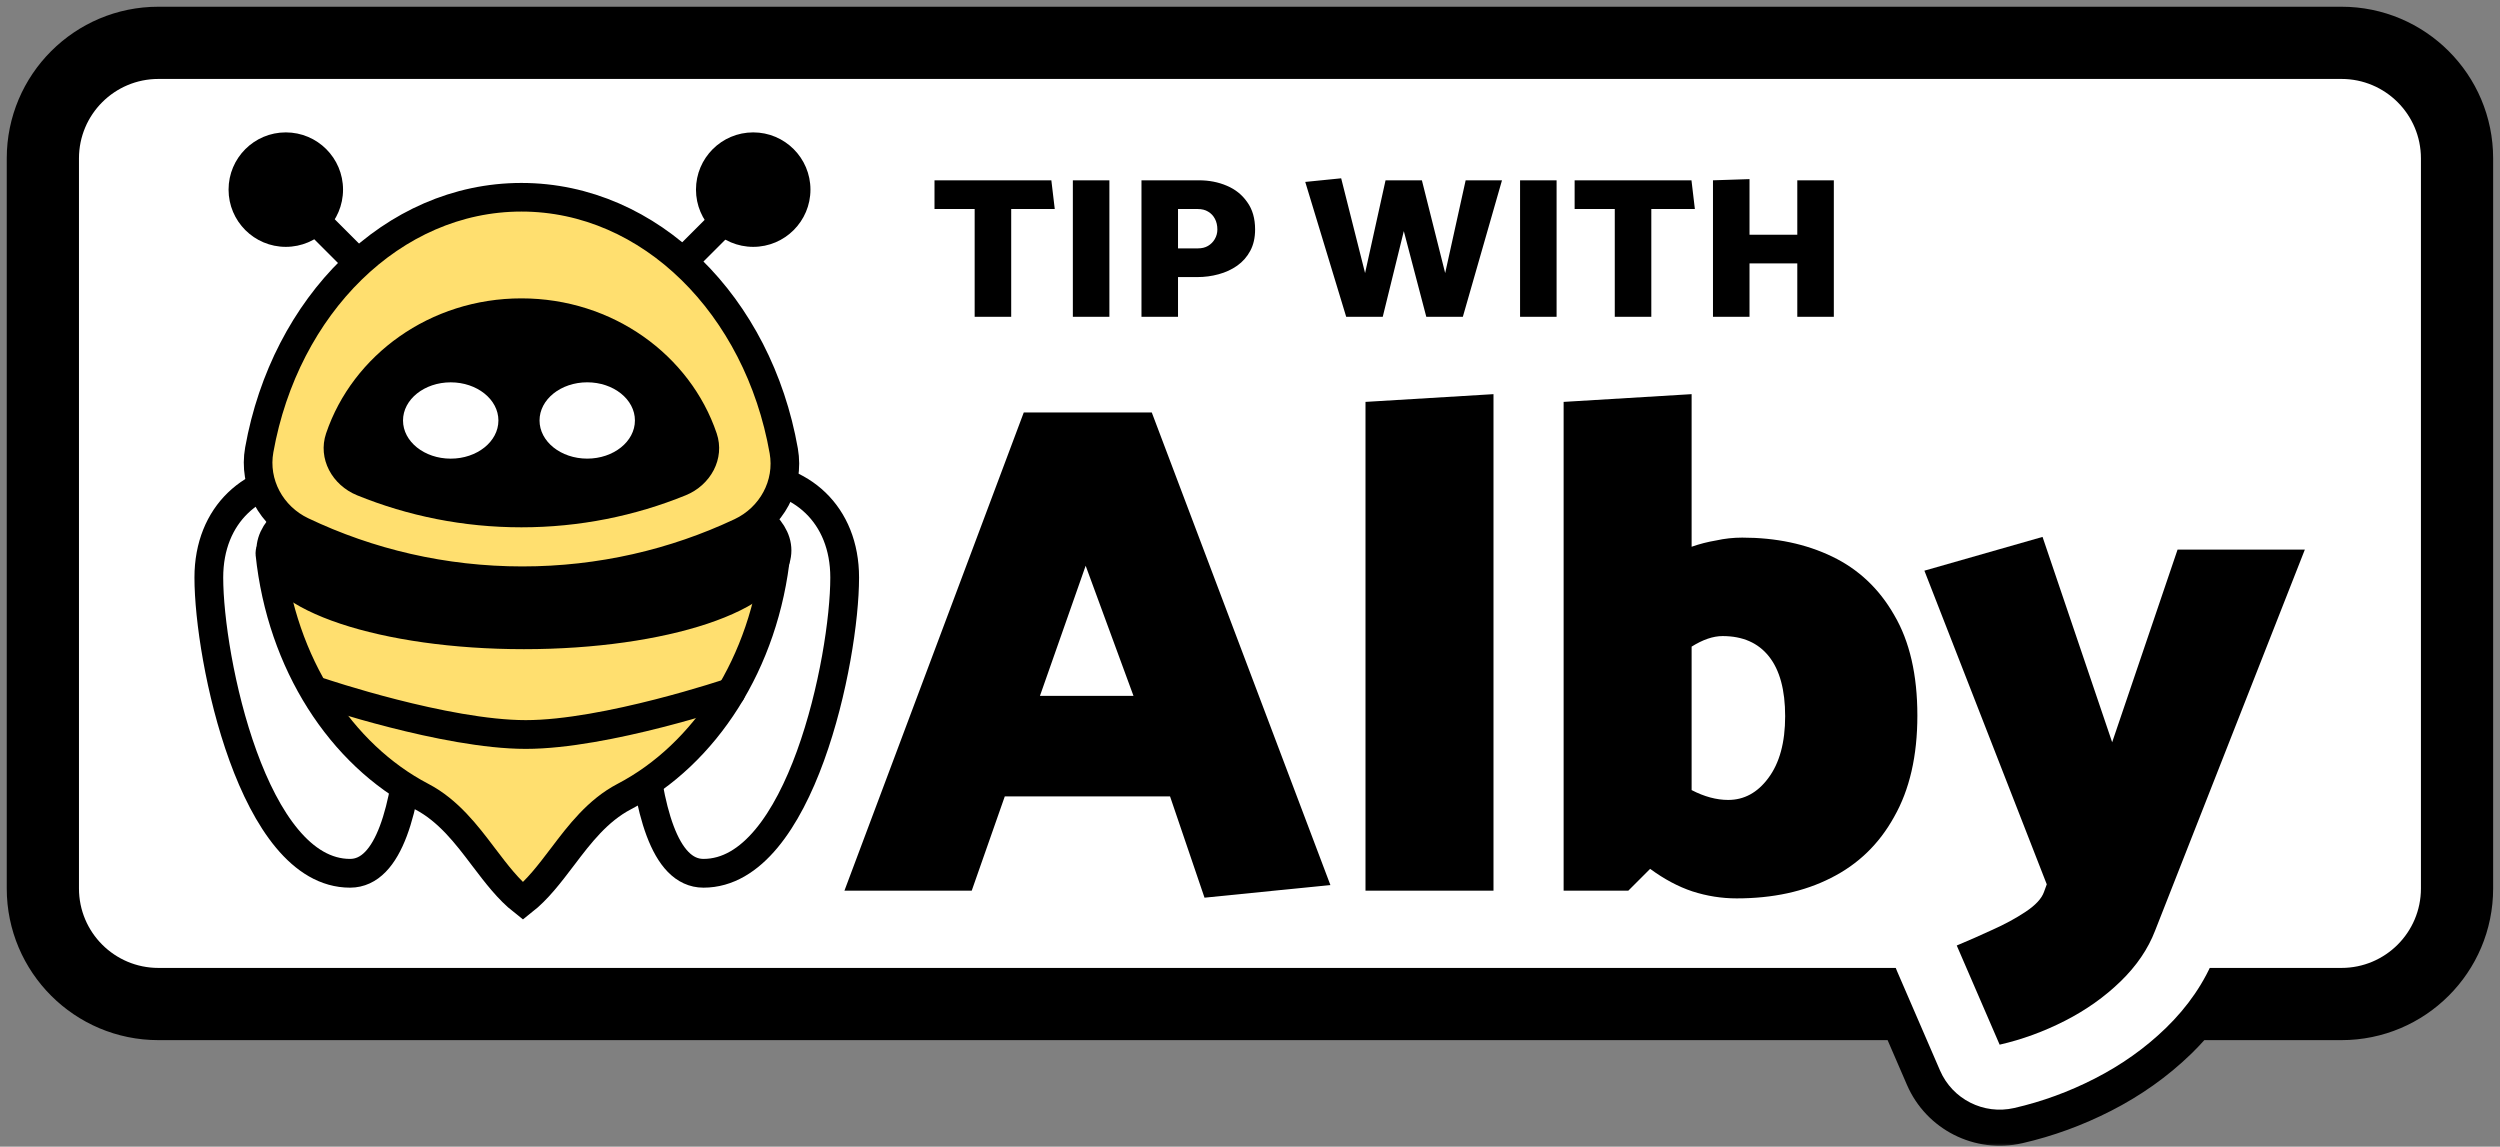 <svg width="242" height="111" viewBox="0 0 242 111" fill="none" xmlns="http://www.w3.org/2000/svg">
<rect x="0" y="0" width="242" height="111" fill="#808080" stroke="none"/>
<mask id="path-1-outside-1_2003_16758" maskUnits="userSpaceOnUse" x="0.148" y="0.147" width="242" height="111" fill="black">
<rect fill="white" x="0.148" y="0.147" width="242" height="111"/>
<path d="M226.656 4.147H15.333C9.156 4.147 4.148 9.154 4.148 15.332V86.005C4.148 92.183 9.156 97.19 15.333 97.19H185.017L187.799 103.621C189.003 106.405 192.022 107.933 194.979 107.256C197.676 106.638 200.275 105.685 202.768 104.411C205.33 103.101 207.643 101.473 209.664 99.512C210.417 98.781 211.114 98.007 211.746 97.19H226.656C232.833 97.19 237.841 92.183 237.841 86.005V15.332C237.841 9.154 232.833 4.147 226.656 4.147Z"/>
</mask>
<path d="M226.656 4.147H15.333C9.156 4.147 4.148 9.154 4.148 15.332V86.005C4.148 92.183 9.156 97.19 15.333 97.19H185.017L187.799 103.621C189.003 106.405 192.022 107.933 194.979 107.256C197.676 106.638 200.275 105.685 202.768 104.411C205.33 103.101 207.643 101.473 209.664 99.512C210.417 98.781 211.114 98.007 211.746 97.19H226.656C232.833 97.19 237.841 92.183 237.841 86.005V15.332C237.841 9.154 232.833 4.147 226.656 4.147Z" fill="white"/>
<path d="M187.799 103.621L184.591 105.009L184.591 105.01L187.799 103.621ZM194.979 107.256L195.759 110.663L195.759 110.663L194.979 107.256ZM202.768 104.411L204.358 107.524L204.358 107.524L202.768 104.411ZM209.664 99.512L212.098 102.02L212.098 102.02L209.664 99.512ZM211.746 97.19V93.695C210.665 93.695 209.644 94.195 208.982 95.05L211.746 97.19ZM185.017 97.19L188.225 95.802C187.671 94.523 186.41 93.695 185.017 93.695V97.19ZM15.333 7.642H226.656V0.651H15.333V7.642ZM234.346 15.332V86.005H241.336V15.332H234.346ZM7.644 86.005V15.332H0.653V86.005H7.644ZM15.333 93.695C11.086 93.695 7.644 90.252 7.644 86.005H0.653C0.653 94.113 7.226 100.685 15.333 100.685V93.695ZM234.346 86.005C234.346 90.252 230.903 93.695 226.656 93.695V100.685C234.764 100.685 241.336 94.113 241.336 86.005H234.346ZM226.656 7.642C230.903 7.642 234.346 11.085 234.346 15.332H241.336C241.336 7.224 234.764 0.651 226.656 0.651V7.642ZM15.333 0.651C7.226 0.651 0.653 7.224 0.653 15.332H7.644C7.644 11.085 11.086 7.642 15.333 7.642V0.651ZM184.591 105.01C186.464 109.34 191.16 111.716 195.759 110.663L194.198 103.849C192.883 104.15 191.542 103.471 191.007 102.233L184.591 105.01ZM195.759 110.663C198.745 109.979 201.616 108.925 204.358 107.524L201.177 101.299C198.935 102.445 196.607 103.297 194.198 103.849L195.759 110.663ZM204.358 107.524C207.21 106.066 209.811 104.239 212.098 102.02L207.229 97.004C205.474 98.707 203.45 100.137 201.177 101.299L204.358 107.524ZM212.098 102.02C212.962 101.181 213.77 100.285 214.51 99.33L208.982 95.05C208.457 95.729 207.871 96.381 207.229 97.004L212.098 102.02ZM226.656 93.695H211.746V100.685H226.656V93.695ZM185.017 93.695H15.333V100.685H185.017V93.695ZM181.809 98.578L184.591 105.009L191.007 102.234L188.225 95.802L181.809 98.578Z" fill="black" mask="url(#path-1-outside-1_2003_16758)"/>
<path fill-rule="evenodd" clip-rule="evenodd" d="M99.1 33.633C96.477 33.633 94.13 35.26 93.209 37.715L75.85 84.006C75.125 85.938 75.394 88.103 76.57 89.799C77.745 91.495 79.677 92.507 81.74 92.507H94.062C96.734 92.507 99.115 90.819 99.999 88.298L101.722 83.385H108.755L110.639 88.923C111.582 91.694 114.312 93.449 117.224 93.156L129.41 91.931C129.446 91.926 129.483 91.923 129.52 91.919C130.328 92.296 131.23 92.507 132.18 92.507H144.57C145.82 92.507 146.986 92.142 147.965 91.513C148.944 92.142 150.11 92.507 151.361 92.507H157.624C158.658 92.507 159.665 92.252 160.563 91.778C160.979 91.951 161.401 92.109 161.829 92.252C161.848 92.258 161.868 92.265 161.887 92.271C163.907 92.922 165.987 93.255 168.107 93.255C172.386 93.255 176.435 92.449 180.063 90.607C181.686 89.794 183.157 88.799 184.469 87.636C184.106 88.099 183.806 88.614 183.582 89.169C182.951 90.73 182.973 92.478 183.641 94.023L187.793 103.622C188.998 106.405 192.016 107.933 194.973 107.256C197.671 106.638 200.27 105.685 202.762 104.411C205.325 103.101 207.637 101.473 209.658 99.512C211.762 97.47 213.425 95.096 214.475 92.378L214.484 92.354L228.968 55.5C229.729 53.563 229.483 51.375 228.311 49.656C227.139 47.936 225.193 46.907 223.112 46.907H210.791C208.095 46.907 205.7 48.624 204.833 51.177L204.463 52.267L203.679 49.953C202.601 46.775 199.219 45.002 195.992 45.924L184.555 49.192C183.989 49.353 183.454 49.592 182.963 49.897C182.068 49.265 181.113 48.702 180.098 48.212C176.983 46.71 173.598 45.938 170.042 45.781V38.154C170.042 36.42 169.326 34.762 168.063 33.573C166.799 32.384 165.102 31.77 163.371 31.874L150.981 32.623C150.106 32.676 149.283 32.906 148.543 33.276C147.324 32.283 145.771 31.779 144.19 31.874L131.8 32.623C128.479 32.824 125.888 35.576 125.888 38.903V60.225L117.375 37.7C116.45 35.252 114.106 33.633 111.489 33.633H99.1ZM189.52 80.846C189.31 81.285 189.085 81.718 188.845 82.142C187.963 83.734 186.913 85.172 185.703 86.446C186.1 86.155 186.534 85.91 186.995 85.717C188.005 85.297 189.067 84.83 190.183 84.315C190.209 84.303 190.237 84.29 190.264 84.278C190.438 84.201 190.606 84.123 190.768 84.046L189.52 80.846Z" fill="white"/>
<path d="M99.102 39.924H111.491L128.782 85.671L116.597 86.896L113.261 77.093H97.263L94.064 86.215H81.742L99.102 39.924ZM109.721 67.358L105.092 54.764L100.668 67.358H109.721Z" fill="black"/>
<path d="M144.57 86.215H132.18V38.903L144.57 38.154V86.215Z" fill="black"/>
<path d="M157.622 86.215H151.359V38.903L163.749 38.154V52.926C164.52 52.654 165.315 52.45 166.132 52.314C166.948 52.132 167.788 52.041 168.65 52.041C171.918 52.041 174.822 52.654 177.364 53.88C179.905 55.105 181.902 56.988 183.354 59.53C184.852 62.071 185.601 65.316 185.601 69.265C185.601 73.167 184.852 76.435 183.354 79.067C181.902 81.699 179.86 83.673 177.228 84.99C174.641 86.306 171.6 86.964 168.106 86.964C166.653 86.964 165.224 86.737 163.817 86.283C162.455 85.829 161.094 85.103 159.733 84.105L157.622 86.215ZM166.744 61.572C165.837 61.572 164.838 61.912 163.749 62.593V76.48C164.974 77.116 166.154 77.434 167.289 77.434C168.831 77.434 170.125 76.73 171.169 75.323C172.258 73.871 172.803 71.874 172.803 69.332C172.803 66.791 172.281 64.862 171.237 63.546C170.193 62.23 168.696 61.572 166.744 61.572Z" fill="black"/>
<path d="M197.854 86.352L198.127 85.603L186.281 55.241L197.718 51.973L204.457 71.851L210.789 53.199H223.11L208.61 90.096C207.929 91.866 206.817 93.499 205.274 94.997C203.732 96.495 201.939 97.766 199.897 98.809C197.854 99.853 195.744 100.625 193.565 101.124L189.413 91.525C190.502 91.072 191.637 90.572 192.817 90.027C194.042 89.483 195.131 88.892 196.084 88.257C197.038 87.622 197.628 86.987 197.854 86.352Z" fill="black"/>
<path d="M68.095 84.534C77.49 84.534 81.765 63.779 81.765 55.909C81.765 49.775 77.523 46.058 71.947 46.058C66.405 46.058 61.906 48.436 61.85 51.38C61.85 59.151 60.479 84.534 68.095 84.534Z" fill="white"/>
<path d="M33.885 84.534C24.491 84.534 20.215 63.779 20.215 55.909C20.215 49.775 24.457 46.058 30.033 46.058C35.575 46.058 40.074 48.436 40.13 51.38C40.13 59.151 41.501 84.534 33.885 84.534Z" fill="white"/>
<path d="M68.095 84.534C77.49 84.534 81.765 63.779 81.765 55.909C81.765 49.775 77.523 46.058 71.947 46.058C66.405 46.058 61.906 48.436 61.85 51.38C61.85 59.151 60.479 84.534 68.095 84.534Z" stroke="black" stroke-width="2.784"/>
<path d="M33.885 84.534C24.491 84.534 20.215 63.779 20.215 55.909C20.215 49.775 24.457 46.058 30.033 46.058C35.575 46.058 40.074 48.436 40.13 51.38C40.13 59.151 41.501 84.534 33.885 84.534Z" stroke="black" stroke-width="2.784"/>
<path d="M50.529 59.684C59.24 59.684 67.4 57.307 74.391 53.164C74.59 53.046 74.804 53.061 74.958 53.147C75.032 53.189 75.076 53.239 75.099 53.281C75.118 53.316 75.138 53.37 75.128 53.464C74.046 64.177 68.236 73.032 60.427 77.108C57.846 78.455 56.072 80.795 54.514 82.851C54.485 82.888 54.457 82.925 54.429 82.962C53.163 84.631 52.019 86.125 50.622 87.226C49.224 86.125 48.081 84.631 46.814 82.962C46.786 82.925 46.758 82.888 46.73 82.851C45.172 80.795 43.398 78.455 40.816 77.108C33.036 73.047 27.241 64.242 26.128 53.582C26.118 53.488 26.137 53.434 26.156 53.399C26.179 53.357 26.223 53.307 26.297 53.265C26.45 53.178 26.664 53.163 26.863 53.279C33.81 57.351 41.899 59.684 50.529 59.684Z" fill="#FFDF6F" stroke="black" stroke-width="2.784"/>
<path d="M50.713 61.448C64.245 61.448 75.215 57.791 75.215 53.281C75.215 48.77 64.245 45.113 50.713 45.113C37.181 45.113 26.211 48.77 26.211 53.281C26.211 57.791 37.181 61.448 50.713 61.448Z" fill="black" stroke="black" stroke-width="2.784"/>
<path d="M31.035 67.016C31.035 67.016 43.121 71.1 50.897 71.1C58.673 71.1 70.758 67.016 70.758 67.016" stroke="black" stroke-width="2.784" stroke-linecap="round"/>
<path d="M22.125 18.355C22.125 21.415 24.605 23.896 27.665 23.896C30.725 23.896 33.206 21.415 33.206 18.355C33.206 15.295 30.725 12.815 27.665 12.815C24.605 12.815 22.125 15.295 22.125 18.355Z" fill="black"/>
<path d="M78.452 18.355C78.452 21.415 75.971 23.896 72.912 23.896C69.852 23.896 67.371 21.415 67.371 18.355C67.371 15.295 69.852 12.815 72.912 12.815C75.971 12.815 78.452 15.295 78.452 18.355Z" fill="black"/>
<path d="M73.928 17.524L63.586 27.866M26.742 17.524L37.084 27.866L26.742 17.524Z" stroke="black" stroke-width="2.77"/>
<path d="M29.238 51.416C26.252 49.995 24.514 46.803 25.096 43.547C27.595 29.574 38.007 19.094 50.473 19.094C62.969 19.094 73.403 29.625 75.868 43.649C76.442 46.91 74.69 50.101 71.694 51.511C65.282 54.528 58.121 56.215 50.566 56.215C42.932 56.215 35.7 54.493 29.238 51.416Z" fill="#FFDF6F" stroke="black" stroke-width="2.77"/>
<path d="M34.564 47.943C32.16 46.964 30.734 44.406 31.567 41.948C34.136 34.368 41.628 28.882 50.471 28.882C59.314 28.882 66.807 34.368 69.375 41.948C70.208 44.406 68.782 46.964 66.379 47.943C61.469 49.942 56.099 51.044 50.471 51.044C44.843 51.044 39.473 49.942 34.564 47.943Z" fill="black"/>
<path d="M61.461 40.702C61.461 42.741 59.393 44.395 56.844 44.395C54.294 44.395 52.227 42.741 52.227 40.702C52.227 38.662 54.294 37.008 56.844 37.008C59.393 37.008 61.461 38.662 61.461 40.702Z" fill="white"/>
<path d="M48.246 40.704C48.246 42.744 46.179 44.397 43.629 44.397C41.079 44.397 39.012 42.744 39.012 40.704C39.012 38.664 41.079 37.01 43.629 37.01C46.179 37.01 48.246 38.664 48.246 40.704Z" fill="white"/>
<path d="M101.77 17.454H90.46V20.233H94.347V30.669H97.884V20.233H102.101L101.77 17.454ZM107.389 30.669V17.454H103.852V30.669H107.389ZM114.032 30.669V26.821H115.897C116.61 26.821 117.297 26.731 117.957 26.549C118.631 26.368 119.233 26.089 119.765 25.714C120.296 25.338 120.717 24.858 121.028 24.276C121.339 23.692 121.494 23.006 121.494 22.215C121.494 21.153 121.242 20.272 120.736 19.573C120.244 18.86 119.583 18.329 118.754 17.979C117.938 17.629 117.037 17.454 116.053 17.454H110.495V30.669H114.032ZM115.936 20.233C116.338 20.233 116.675 20.317 116.947 20.486C117.232 20.654 117.452 20.888 117.607 21.186C117.763 21.483 117.841 21.827 117.841 22.215C117.841 22.552 117.756 22.863 117.588 23.148C117.433 23.42 117.212 23.641 116.927 23.809C116.655 23.965 116.338 24.042 115.975 24.042H114.032V20.233H115.936ZM145.393 17.454L141.603 30.669H138.066L135.889 22.371L133.849 30.669H130.312L126.348 17.61L129.826 17.26L132.139 26.433L134.121 17.454H137.639L139.893 26.433L141.875 17.454H145.393ZM150.678 30.669V17.454H147.142V30.669H150.678ZM163.734 17.454H152.424V20.233H156.31V30.669H159.847V20.233H164.064L163.734 17.454ZM177.515 30.669V17.454H173.978V22.721H169.353V17.338L165.816 17.454V30.669H169.353V25.5H173.978V30.669H177.515Z" fill="black"/>
</svg>
